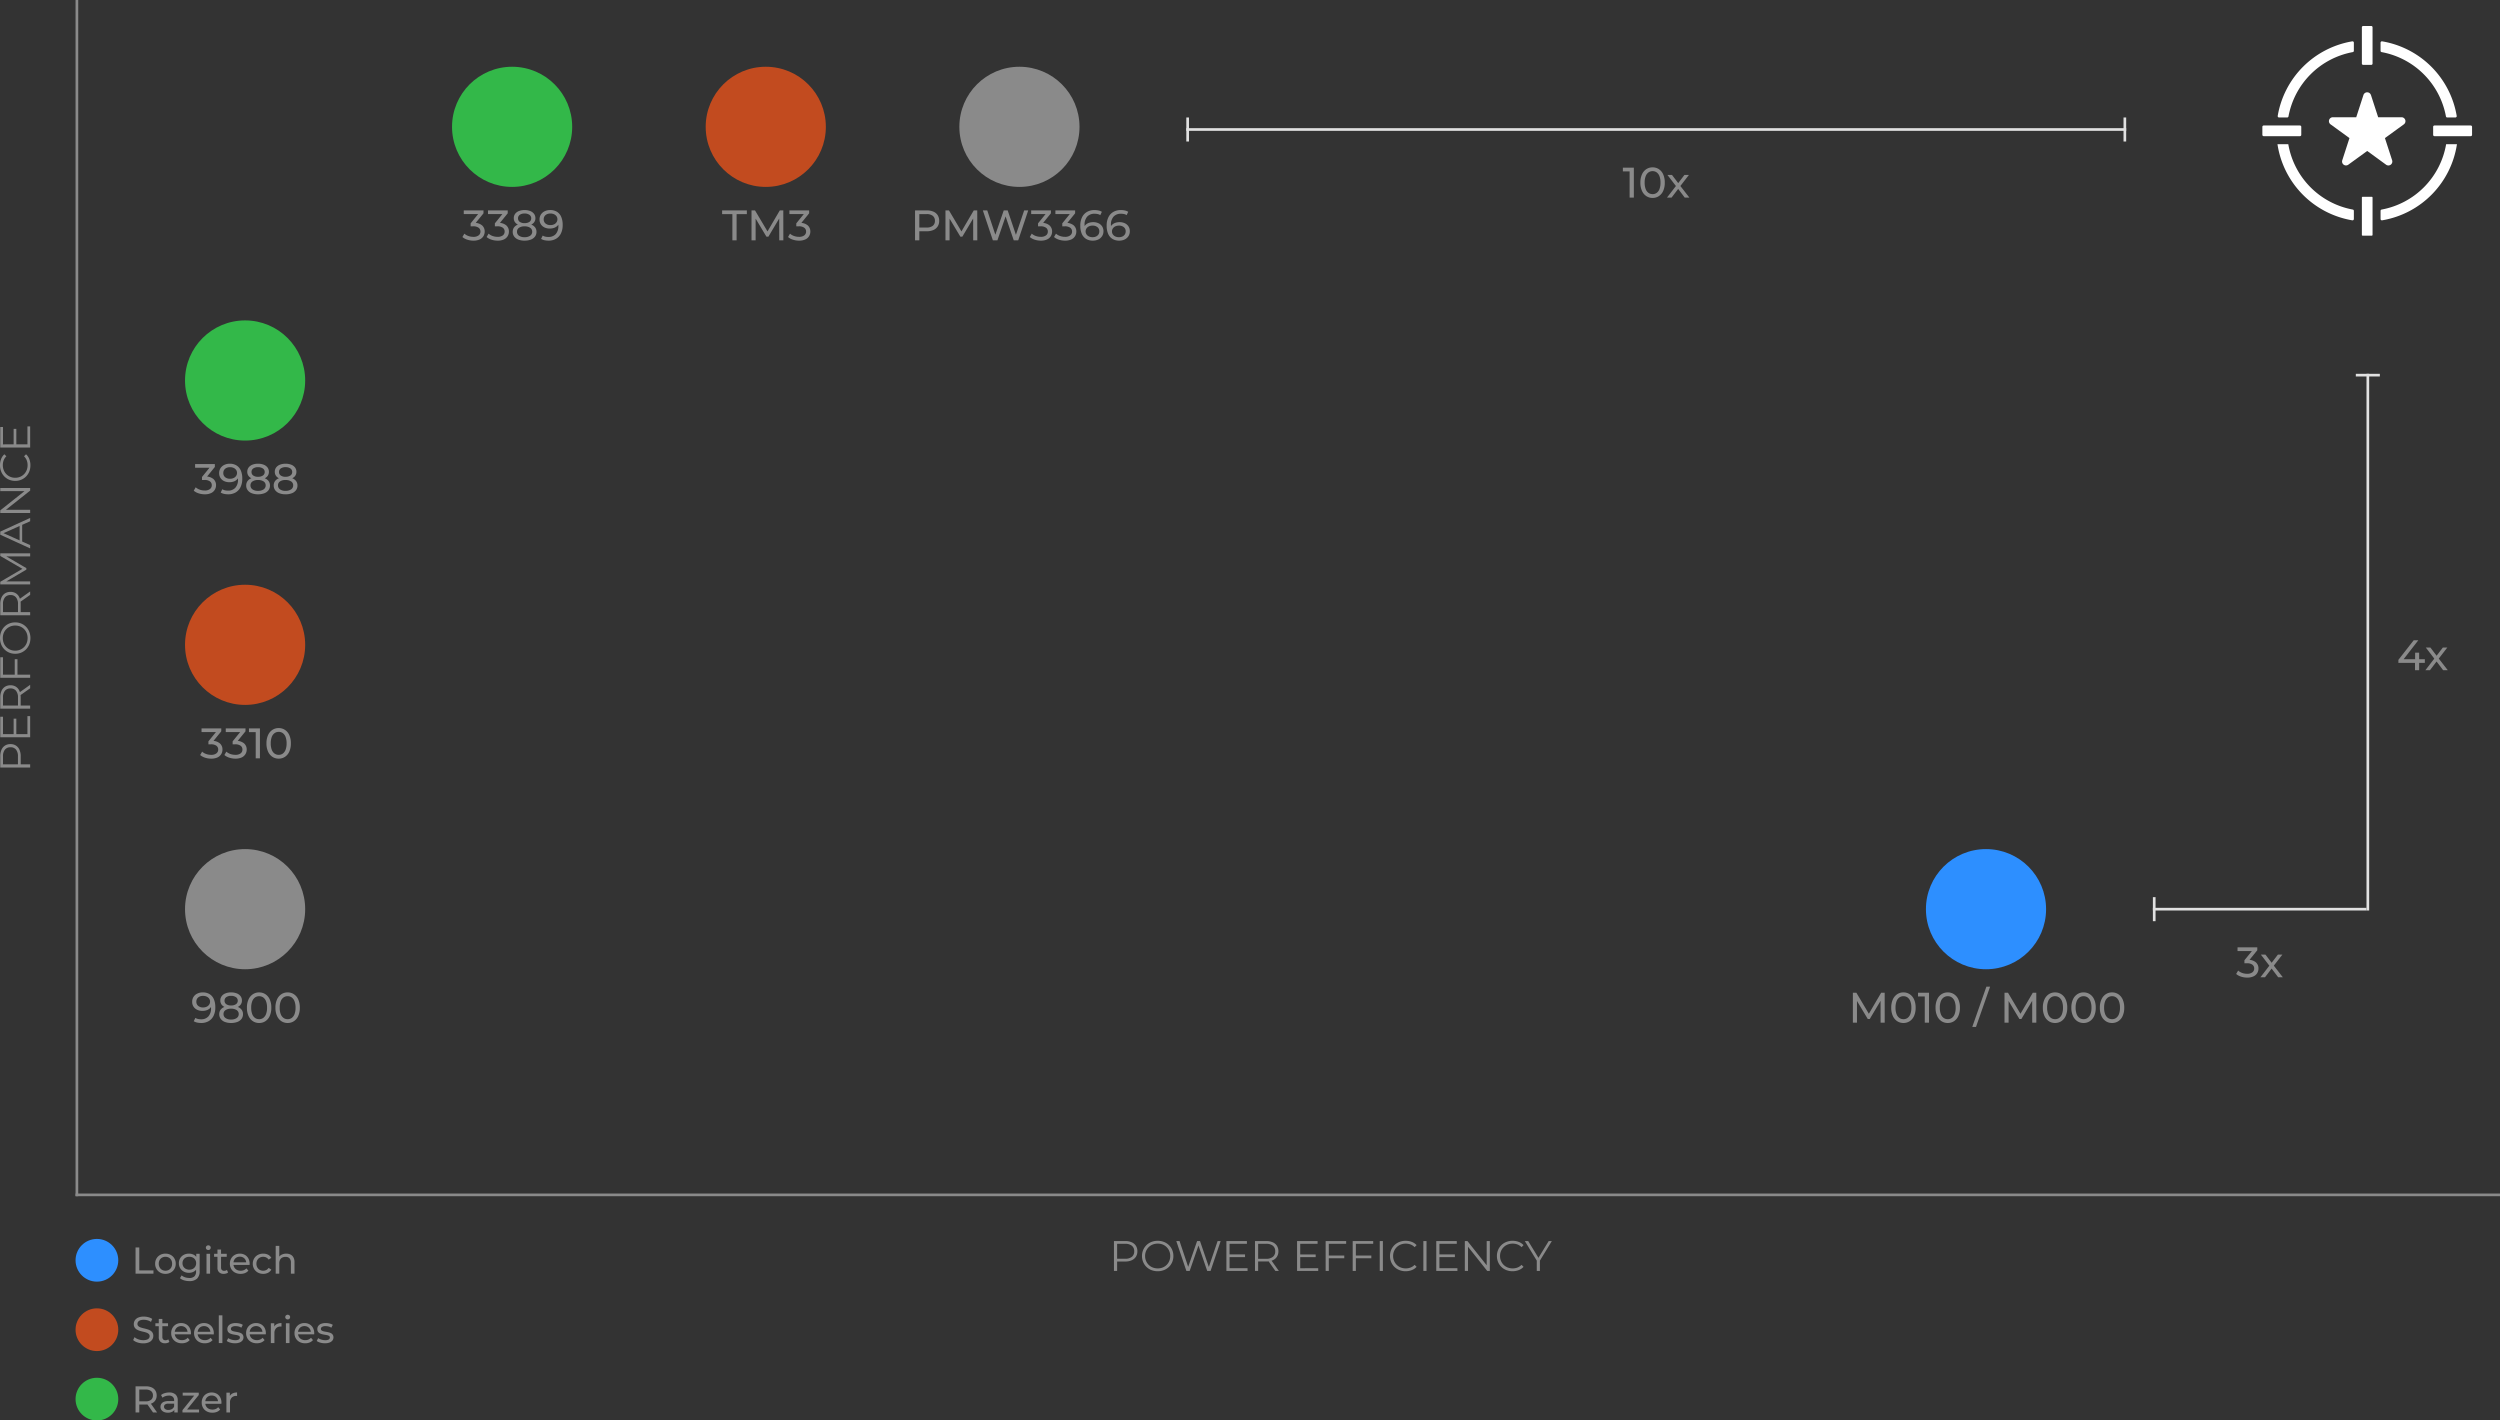 <svg xmlns="http://www.w3.org/2000/svg" xmlns:xlink="http://www.w3.org/1999/xlink" width="936.296" height="532" viewBox="0 0 936.296 532">
  <rect x="0" y="0" width="936.296" height="532" fill="#333333" stroke="none"/>
  <defs>
    <clipPath id="clip-path">
      <rect id="사각형_1045" data-name="사각형 1045" width="78.535" height="78.535" transform="translate(0 0)" fill="#fff"/>
    </clipPath>
  </defs>
  <g id="그룹_265" data-name="그룹 265" transform="translate(-10719.704 -7047)">
    <path id="패스_77" data-name="패스 77" d="M0,0H1V448H0Z" transform="translate(10748 7047)" fill="#8a8a8a"/>
    <path id="패스_85" data-name="패스 85" d="M0,0H908V1H0Z" transform="translate(10748 7494)" fill="#8a8a8a"/>
    <path id="패스_79" data-name="패스 79" d="M0,0H352V1H0Z" transform="translate(11164 7095)" fill="#e1e1e1"/>
    <path id="패스_82" data-name="패스 82" d="M0,0H201V1H0Z" transform="translate(11607 7187) rotate(90)" fill="#e1e1e1"/>
    <path id="패스_84" data-name="패스 84" d="M0,0H80V1H0Z" transform="translate(11526 7387)" fill="#e1e1e1"/>
    <path id="패스_78" data-name="패스 78" d="M0,0H1V9H0Z" transform="translate(11164 7091)" fill="#e1e1e1"/>
    <path id="패스_81" data-name="패스 81" d="M0,0H1V9H0Z" transform="translate(11611 7187) rotate(90)" fill="#e1e1e1"/>
    <path id="패스_83" data-name="패스 83" d="M0,0H1V9H0Z" transform="translate(11526 7383)" fill="#e1e1e1"/>
    <path id="패스_80" data-name="패스 80" d="M0,0H1V9H0Z" transform="translate(11515 7091)" fill="#e1e1e1"/>
    <path id="패스_72" data-name="패스 72" d="M-81.1,0V-11.2H-76.9a5.987,5.987,0,0,1,2.448.456A3.524,3.524,0,0,1-72.88-9.432a3.742,3.742,0,0,1,.552,2.072,3.682,3.682,0,0,1-.552,2.04A3.574,3.574,0,0,1-74.456-4a5.9,5.9,0,0,1-2.448.464H-80.44l.528-.56V0Zm1.184-4-.528-.576h3.5A3.893,3.893,0,0,0-74.384-5.3a2.529,2.529,0,0,0,.872-2.056,2.572,2.572,0,0,0-.872-2.08,3.863,3.863,0,0,0-2.552-.736h-3.5l.528-.56Zm15.2,4.1a6.358,6.358,0,0,1-2.344-.424,5.528,5.528,0,0,1-1.872-1.2A5.556,5.556,0,0,1-70.16-3.336,5.713,5.713,0,0,1-70.6-5.6a5.713,5.713,0,0,1,.44-2.264,5.556,5.556,0,0,1,1.232-1.808,5.546,5.546,0,0,1,1.864-1.2,6.34,6.34,0,0,1,2.352-.424,6.3,6.3,0,0,1,2.336.424A5.609,5.609,0,0,1-60.512-9.68,5.445,5.445,0,0,1-59.28-7.872,5.772,5.772,0,0,1-58.84-5.6a5.772,5.772,0,0,1-.44,2.272A5.445,5.445,0,0,1-60.512-1.52,5.609,5.609,0,0,1-62.376-.328,6.3,6.3,0,0,1-64.712.1Zm0-1.056A4.953,4.953,0,0,0-62.848-1.3,4.4,4.4,0,0,0-61.36-2.28a4.543,4.543,0,0,0,.984-1.472A4.735,4.735,0,0,0-60.024-5.6a4.735,4.735,0,0,0-.352-1.848A4.543,4.543,0,0,0-61.36-8.92,4.4,4.4,0,0,0-62.848-9.9a4.953,4.953,0,0,0-1.864-.344,5.015,5.015,0,0,0-1.872.344,4.381,4.381,0,0,0-1.5.976,4.652,4.652,0,0,0-.992,1.472,4.643,4.643,0,0,0-.36,1.848,4.66,4.66,0,0,0,.36,1.84,4.628,4.628,0,0,0,.992,1.48,4.381,4.381,0,0,0,1.5.976A5.015,5.015,0,0,0-64.712-.96ZM-53.976,0l-3.776-11.2h1.216L-53-.656h-.608L-49.96-11.2h1.088l3.6,10.544h-.576L-42.28-11.2h1.136L-44.92,0h-1.248l-3.44-10h.32L-52.744,0Zm16.048-6.192h5.92v1.008h-5.92Zm.128,5.168h6.736V0h-7.92V-11.2h7.68v1.024h-6.5ZM-28.28,0V-11.2h4.192a5.987,5.987,0,0,1,2.448.456,3.524,3.524,0,0,1,1.576,1.312,3.742,3.742,0,0,1,.552,2.072,3.682,3.682,0,0,1-.552,2.04A3.524,3.524,0,0,1-21.64-4.008a5.987,5.987,0,0,1-2.448.456h-3.536L-27.1-4.1V0Zm7.648,0-2.88-4.064h1.28L-19.336,0ZM-27.1-4l-.528-.56h3.5A3.863,3.863,0,0,0-21.568-5.3,2.553,2.553,0,0,0-20.7-7.36a2.572,2.572,0,0,0-.872-2.08,3.863,3.863,0,0,0-2.552-.736h-3.5l.528-.56Zm15.632-2.192h5.92v1.008h-5.92Zm.128,5.168H-4.6V0h-7.92V-11.2h7.68v1.024h-6.5ZM-.76-5.776H5.16v1.024H-.76ZM-.632,0H-1.816V-11.2h7.68v1.024h-6.5Zm10-5.776h5.92v1.024H9.368ZM9.5,0H8.312V-11.2h7.68v1.024H9.5ZM18.44,0V-11.2h1.184V0Zm9.7.1A6.3,6.3,0,0,1,25.8-.328,5.521,5.521,0,0,1,23.944-1.52,5.5,5.5,0,0,1,22.72-3.328,5.772,5.772,0,0,1,22.28-5.6a5.772,5.772,0,0,1,.44-2.272A5.445,5.445,0,0,1,23.952-9.68a5.609,5.609,0,0,1,1.864-1.192,6.3,6.3,0,0,1,2.336-.424,6.378,6.378,0,0,1,2.288.408,4.6,4.6,0,0,1,1.808,1.224l-.752.752a4.165,4.165,0,0,0-1.52-1.016,5.062,5.062,0,0,0-1.792-.312,5.015,5.015,0,0,0-1.872.344,4.467,4.467,0,0,0-1.5.976,4.587,4.587,0,0,0-1,1.472,4.643,4.643,0,0,0-.36,1.848,4.643,4.643,0,0,0,.36,1.848,4.587,4.587,0,0,0,1,1.472,4.467,4.467,0,0,0,1.5.976,5.015,5.015,0,0,0,1.872.344,4.949,4.949,0,0,0,1.792-.32A4.257,4.257,0,0,0,31.5-2.3l.752.752A4.669,4.669,0,0,1,30.44-.32,6.313,6.313,0,0,1,28.136.1Zm6.64-.1V-11.2H35.96V0Zm5.888-6.192h5.92v1.008h-5.92Zm.128,5.168h6.736V0h-7.92V-11.2h7.68v1.024h-6.5ZM50.312,0V-11.2h.976l7.728,9.728H58.5V-11.2h1.168V0H58.7L50.984-9.728H51.5V0ZM68.184.1a6.3,6.3,0,0,1-2.336-.424A5.521,5.521,0,0,1,63.992-1.52a5.5,5.5,0,0,1-1.224-1.808,5.772,5.772,0,0,1-.44-2.272,5.772,5.772,0,0,1,.44-2.272A5.445,5.445,0,0,1,64-9.68a5.609,5.609,0,0,1,1.864-1.192A6.3,6.3,0,0,1,68.2-11.3a6.378,6.378,0,0,1,2.288.408A4.6,4.6,0,0,1,72.3-9.664l-.752.752a4.165,4.165,0,0,0-1.52-1.016,5.062,5.062,0,0,0-1.792-.312A5.015,5.015,0,0,0,66.36-9.9a4.467,4.467,0,0,0-1.5.976,4.587,4.587,0,0,0-1,1.472A4.643,4.643,0,0,0,63.5-5.6a4.643,4.643,0,0,0,.36,1.848,4.587,4.587,0,0,0,1,1.472,4.467,4.467,0,0,0,1.5.976,5.015,5.015,0,0,0,1.872.344,4.949,4.949,0,0,0,1.792-.32A4.257,4.257,0,0,0,71.544-2.3l.752.752A4.669,4.669,0,0,1,70.488-.32,6.313,6.313,0,0,1,68.184.1ZM77.256,0V-4.16l.272.736L72.776-11.2H74.04l4.176,6.832h-.672L81.72-11.2H82.9L78.152-3.424l.272-.736V0Z" transform="translate(11218 7523)" fill="#8a8a8a"/>
    <path id="패스_68" data-name="패스 68" d="M-16.36-11.328a4.748,4.748,0,0,1,2.568.656,4.117,4.117,0,0,1,1.592,1.9,7.536,7.536,0,0,1,.544,3.032,7,7,0,0,1-.672,3.216A4.649,4.649,0,0,1-14.184-.544a5.513,5.513,0,0,1-2.768.672,7.025,7.025,0,0,1-1.512-.16,4.06,4.06,0,0,1-1.272-.5l.608-1.248a3.017,3.017,0,0,0,1,.408,5.448,5.448,0,0,0,1.16.12,3.549,3.549,0,0,0,2.7-1.064,4.435,4.435,0,0,0,1.008-3.16q0-.336-.032-.8a5.239,5.239,0,0,0-.144-.912l.528.544a2.848,2.848,0,0,1-.744,1.24,3.29,3.29,0,0,1-1.248.752,4.909,4.909,0,0,1-1.592.248,4.481,4.481,0,0,1-1.968-.416,3.289,3.289,0,0,1-1.36-1.176,3.219,3.219,0,0,1-.5-1.8,3.348,3.348,0,0,1,.52-1.88A3.434,3.434,0,0,1-18.368-10.9,4.6,4.6,0,0,1-16.36-11.328Zm.064,1.3a2.894,2.894,0,0,0-1.28.272,2.114,2.114,0,0,0-.872.752,2.067,2.067,0,0,0-.312,1.152,1.961,1.961,0,0,0,.688,1.576,2.774,2.774,0,0,0,1.856.584,3.02,3.02,0,0,0,1.352-.288,2.267,2.267,0,0,0,.912-.784,1.958,1.958,0,0,0,.328-1.1,1.962,1.962,0,0,0-.3-1.072,2.237,2.237,0,0,0-.9-.784A3.2,3.2,0,0,0-16.3-10.032ZM-5.752.128A6.274,6.274,0,0,1-8.1-.272,3.437,3.437,0,0,1-9.64-1.416a2.888,2.888,0,0,1-.544-1.752,2.74,2.74,0,0,1,.52-1.688A3.176,3.176,0,0,1-8.152-5.912a7.064,7.064,0,0,1,2.4-.36,7.135,7.135,0,0,1,2.408.36A3.2,3.2,0,0,1-1.816-4.848a2.72,2.72,0,0,1,.528,1.68,2.888,2.888,0,0,1-.544,1.752A3.429,3.429,0,0,1-3.384-.272,6.4,6.4,0,0,1-5.752.128Zm0-1.3a3.522,3.522,0,0,0,2.1-.552,1.753,1.753,0,0,0,.76-1.5,1.7,1.7,0,0,0-.76-1.464,3.6,3.6,0,0,0-2.1-.536,3.531,3.531,0,0,0-2.08.536,1.7,1.7,0,0,0-.752,1.464,1.759,1.759,0,0,0,.752,1.5A3.454,3.454,0,0,0-5.752-1.168Zm0-4.24a6.088,6.088,0,0,1-2.176-.344A2.992,2.992,0,0,1-9.3-6.744a2.522,2.522,0,0,1-.48-1.544,2.651,2.651,0,0,1,.5-1.624A3.2,3.2,0,0,1-7.864-10.96a5.615,5.615,0,0,1,2.112-.368,5.662,5.662,0,0,1,2.128.368A3.257,3.257,0,0,1-2.2-9.912a2.623,2.623,0,0,1,.512,1.624,2.522,2.522,0,0,1-.48,1.544,2.987,2.987,0,0,1-1.392.992A6.222,6.222,0,0,1-5.752-5.408Zm0-1.024a3.076,3.076,0,0,0,1.832-.48,1.533,1.533,0,0,0,.664-1.312,1.531,1.531,0,0,0-.688-1.328,3.1,3.1,0,0,0-1.808-.48,2.985,2.985,0,0,0-1.784.48A1.548,1.548,0,0,0-8.2-8.224a1.545,1.545,0,0,0,.648,1.312A2.971,2.971,0,0,0-5.752-6.432ZM4.76.128A4.2,4.2,0,0,1,2.416-.544,4.571,4.571,0,0,1,.784-2.5a7.274,7.274,0,0,1-.6-3.1,7.274,7.274,0,0,1,.6-3.1,4.571,4.571,0,0,1,1.632-1.952,4.2,4.2,0,0,1,2.344-.672,4.212,4.212,0,0,1,2.336.672A4.5,4.5,0,0,1,8.728-8.7,7.359,7.359,0,0,1,9.32-5.6a7.359,7.359,0,0,1-.592,3.1A4.5,4.5,0,0,1,7.1-.544,4.212,4.212,0,0,1,4.76.128Zm0-1.424A2.566,2.566,0,0,0,6.3-1.776a3.119,3.119,0,0,0,1.04-1.44A6.575,6.575,0,0,0,7.72-5.6a6.575,6.575,0,0,0-.376-2.384A3.119,3.119,0,0,0,6.3-9.424,2.566,2.566,0,0,0,4.76-9.9a2.6,2.6,0,0,0-1.552.48A3.094,3.094,0,0,0,2.16-7.984,6.575,6.575,0,0,0,1.784-5.6,6.575,6.575,0,0,0,2.16-3.216a3.094,3.094,0,0,0,1.048,1.44A2.6,2.6,0,0,0,4.76-1.3ZM15.432.128a4.2,4.2,0,0,1-2.344-.672A4.571,4.571,0,0,1,11.456-2.5a7.274,7.274,0,0,1-.6-3.1,7.274,7.274,0,0,1,.6-3.1,4.571,4.571,0,0,1,1.632-1.952,4.2,4.2,0,0,1,2.344-.672,4.212,4.212,0,0,1,2.336.672A4.5,4.5,0,0,1,19.4-8.7a7.359,7.359,0,0,1,.592,3.1A7.359,7.359,0,0,1,19.4-2.5,4.5,4.5,0,0,1,17.768-.544,4.212,4.212,0,0,1,15.432.128Zm0-1.424a2.566,2.566,0,0,0,1.544-.48,3.119,3.119,0,0,0,1.04-1.44A6.575,6.575,0,0,0,18.392-5.6a6.575,6.575,0,0,0-.376-2.384,3.119,3.119,0,0,0-1.04-1.44,2.566,2.566,0,0,0-1.544-.48,2.6,2.6,0,0,0-1.552.48,3.094,3.094,0,0,0-1.048,1.44A6.575,6.575,0,0,0,12.456-5.6a6.575,6.575,0,0,0,.376,2.384,3.094,3.094,0,0,0,1.048,1.44A2.6,2.6,0,0,0,15.432-1.3Z" transform="translate(10812 7430)" fill="#8a8a8a"/>
    <path id="패스_67" data-name="패스 67" d="M-13.216.128a7.261,7.261,0,0,1-2.3-.368,5.131,5.131,0,0,1-1.816-.992l.736-1.264a4.287,4.287,0,0,0,1.456.864,5.423,5.423,0,0,0,1.92.336,3.12,3.12,0,0,0,1.944-.536,1.732,1.732,0,0,0,.7-1.448A1.73,1.73,0,0,0-11.24-4.7a3.34,3.34,0,0,0-2.1-.536h-.9v-1.12l3.328-4.1.224.64h-6.128V-11.2h7.392v1.088l-3.312,4.08-.832-.5h.528a4.439,4.439,0,0,1,3.048.912A2.98,2.98,0,0,1-8.976-3.3,3.33,3.33,0,0,1-9.44-1.568a3.2,3.2,0,0,1-1.4,1.24A5.422,5.422,0,0,1-13.216.128Zm9.072,0A7.261,7.261,0,0,1-6.44-.24a5.131,5.131,0,0,1-1.816-.992L-7.52-2.5a4.287,4.287,0,0,0,1.456.864,5.423,5.423,0,0,0,1.92.336A3.12,3.12,0,0,0-2.2-1.832,1.732,1.732,0,0,0-1.5-3.28,1.73,1.73,0,0,0-2.168-4.7a3.34,3.34,0,0,0-2.1-.536h-.9v-1.12l3.328-4.1.224.64H-7.744V-11.2H-.352v1.088l-3.312,4.08-.832-.5h.528A4.439,4.439,0,0,1-.92-5.616,2.98,2.98,0,0,1,.1-3.3,3.33,3.33,0,0,1-.368-1.568a3.2,3.2,0,0,1-1.4,1.24A5.422,5.422,0,0,1-4.144.128ZM3.472,0V-10.56l.688.752H.944V-11.2H5.056V0ZM12.08.128A4.2,4.2,0,0,1,9.736-.544,4.571,4.571,0,0,1,8.1-2.5a7.274,7.274,0,0,1-.6-3.1,7.274,7.274,0,0,1,.6-3.1,4.571,4.571,0,0,1,1.632-1.952,4.2,4.2,0,0,1,2.344-.672,4.212,4.212,0,0,1,2.336.672A4.5,4.5,0,0,1,16.048-8.7a7.359,7.359,0,0,1,.592,3.1,7.359,7.359,0,0,1-.592,3.1A4.5,4.5,0,0,1,14.416-.544,4.212,4.212,0,0,1,12.08.128Zm0-1.424a2.566,2.566,0,0,0,1.544-.48,3.119,3.119,0,0,0,1.04-1.44A6.575,6.575,0,0,0,15.04-5.6a6.575,6.575,0,0,0-.376-2.384,3.119,3.119,0,0,0-1.04-1.44A2.566,2.566,0,0,0,12.08-9.9a2.6,2.6,0,0,0-1.552.48A3.094,3.094,0,0,0,9.48-7.984,6.575,6.575,0,0,0,9.1-5.6,6.575,6.575,0,0,0,9.48-3.216a3.094,3.094,0,0,0,1.048,1.44A2.6,2.6,0,0,0,12.08-1.3Z" transform="translate(10812 7331)" fill="#8a8a8a"/>
    <path id="패스_66" data-name="패스 66" d="M-15.624.128a7.261,7.261,0,0,1-2.3-.368,5.131,5.131,0,0,1-1.816-.992L-19-2.5a4.287,4.287,0,0,0,1.456.864,5.423,5.423,0,0,0,1.92.336,3.12,3.12,0,0,0,1.944-.536,1.732,1.732,0,0,0,.7-1.448A1.73,1.73,0,0,0-13.648-4.7a3.34,3.34,0,0,0-2.1-.536h-.9v-1.12l3.328-4.1.224.64h-6.128V-11.2h7.392v1.088l-3.312,4.08-.832-.5h.528a4.439,4.439,0,0,1,3.048.912A2.98,2.98,0,0,1-11.384-3.3a3.33,3.33,0,0,1-.464,1.728,3.2,3.2,0,0,1-1.4,1.24A5.422,5.422,0,0,1-15.624.128Zm9.36-11.456a4.748,4.748,0,0,1,2.568.656A4.117,4.117,0,0,1-2.1-8.776,7.536,7.536,0,0,1-1.56-5.744a7,7,0,0,1-.672,3.216A4.649,4.649,0,0,1-4.088-.544,5.513,5.513,0,0,1-6.856.128a7.025,7.025,0,0,1-1.512-.16,4.06,4.06,0,0,1-1.272-.5l.608-1.248a3.017,3.017,0,0,0,1,.408,5.448,5.448,0,0,0,1.16.12,3.549,3.549,0,0,0,2.7-1.064A4.435,4.435,0,0,0-3.16-5.472q0-.336-.032-.8a5.239,5.239,0,0,0-.144-.912l.528.544A2.848,2.848,0,0,1-3.552-5.4,3.29,3.29,0,0,1-4.8-4.648,4.909,4.909,0,0,1-6.392-4.4,4.481,4.481,0,0,1-8.36-4.816,3.289,3.289,0,0,1-9.72-5.992a3.219,3.219,0,0,1-.5-1.8,3.348,3.348,0,0,1,.52-1.88A3.434,3.434,0,0,1-8.272-10.9,4.6,4.6,0,0,1-6.264-11.328Zm.064,1.3a2.894,2.894,0,0,0-1.28.272,2.114,2.114,0,0,0-.872.752,2.067,2.067,0,0,0-.312,1.152A1.961,1.961,0,0,0-7.976-6.28,2.774,2.774,0,0,0-6.12-5.7a3.02,3.02,0,0,0,1.352-.288,2.267,2.267,0,0,0,.912-.784,1.958,1.958,0,0,0,.328-1.1,1.962,1.962,0,0,0-.3-1.072,2.237,2.237,0,0,0-.9-.784A3.2,3.2,0,0,0-6.2-10.032ZM4.344.128a6.274,6.274,0,0,1-2.352-.4A3.437,3.437,0,0,1,.456-1.416,2.888,2.888,0,0,1-.088-3.168a2.74,2.74,0,0,1,.52-1.688A3.176,3.176,0,0,1,1.944-5.912a7.064,7.064,0,0,1,2.4-.36,7.135,7.135,0,0,1,2.408.36A3.2,3.2,0,0,1,8.28-4.848a2.721,2.721,0,0,1,.528,1.68,2.888,2.888,0,0,1-.544,1.752A3.429,3.429,0,0,1,6.712-.272,6.4,6.4,0,0,1,4.344.128Zm0-1.3a3.522,3.522,0,0,0,2.1-.552,1.753,1.753,0,0,0,.76-1.5,1.7,1.7,0,0,0-.76-1.464,3.6,3.6,0,0,0-2.1-.536,3.531,3.531,0,0,0-2.08.536,1.7,1.7,0,0,0-.752,1.464,1.759,1.759,0,0,0,.752,1.5A3.454,3.454,0,0,0,4.344-1.168Zm0-4.24a6.088,6.088,0,0,1-2.176-.344A2.992,2.992,0,0,1,.792-6.744a2.522,2.522,0,0,1-.48-1.544,2.651,2.651,0,0,1,.5-1.624A3.2,3.2,0,0,1,2.232-10.96a5.615,5.615,0,0,1,2.112-.368,5.662,5.662,0,0,1,2.128.368A3.257,3.257,0,0,1,7.9-9.912a2.623,2.623,0,0,1,.512,1.624,2.522,2.522,0,0,1-.48,1.544,2.987,2.987,0,0,1-1.392.992A6.222,6.222,0,0,1,4.344-5.408Zm0-1.024a3.076,3.076,0,0,0,1.832-.48A1.533,1.533,0,0,0,6.84-8.224a1.531,1.531,0,0,0-.688-1.328,3.1,3.1,0,0,0-1.808-.48,2.985,2.985,0,0,0-1.784.48A1.548,1.548,0,0,0,1.9-8.224a1.545,1.545,0,0,0,.648,1.312A2.971,2.971,0,0,0,4.344-6.432Zm10.3,6.56a6.274,6.274,0,0,1-2.352-.4A3.437,3.437,0,0,1,10.76-1.416a2.888,2.888,0,0,1-.544-1.752,2.74,2.74,0,0,1,.52-1.688,3.176,3.176,0,0,1,1.512-1.056,7.064,7.064,0,0,1,2.4-.36,7.135,7.135,0,0,1,2.408.36,3.2,3.2,0,0,1,1.528,1.064,2.721,2.721,0,0,1,.528,1.68,2.888,2.888,0,0,1-.544,1.752A3.429,3.429,0,0,1,17.016-.272,6.4,6.4,0,0,1,14.648.128Zm0-1.3a3.522,3.522,0,0,0,2.1-.552,1.753,1.753,0,0,0,.76-1.5,1.7,1.7,0,0,0-.76-1.464,3.6,3.6,0,0,0-2.1-.536,3.531,3.531,0,0,0-2.08.536,1.7,1.7,0,0,0-.752,1.464,1.759,1.759,0,0,0,.752,1.5A3.454,3.454,0,0,0,14.648-1.168Zm0-4.24a6.088,6.088,0,0,1-2.176-.344A2.992,2.992,0,0,1,11.1-6.744a2.522,2.522,0,0,1-.48-1.544,2.651,2.651,0,0,1,.5-1.624,3.2,3.2,0,0,1,1.416-1.048,5.615,5.615,0,0,1,2.112-.368,5.662,5.662,0,0,1,2.128.368A3.257,3.257,0,0,1,18.2-9.912a2.623,2.623,0,0,1,.512,1.624,2.522,2.522,0,0,1-.48,1.544,2.987,2.987,0,0,1-1.392.992A6.222,6.222,0,0,1,14.648-5.408Zm0-1.024a3.076,3.076,0,0,0,1.832-.48,1.533,1.533,0,0,0,.664-1.312,1.531,1.531,0,0,0-.688-1.328,3.1,3.1,0,0,0-1.808-.48,2.985,2.985,0,0,0-1.784.48A1.548,1.548,0,0,0,12.2-8.224a1.545,1.545,0,0,0,.648,1.312A2.971,2.971,0,0,0,14.648-6.432Z" transform="translate(10812 7232)" fill="#8a8a8a"/>
    <path id="패스_65" data-name="패스 65" d="M-15.008.128A7.261,7.261,0,0,1-17.3-.24a5.131,5.131,0,0,1-1.816-.992l.736-1.264a4.287,4.287,0,0,0,1.456.864,5.423,5.423,0,0,0,1.92.336,3.12,3.12,0,0,0,1.944-.536,1.732,1.732,0,0,0,.7-1.448A1.73,1.73,0,0,0-13.032-4.7a3.34,3.34,0,0,0-2.1-.536h-.9v-1.12l3.328-4.1.224.64h-6.128V-11.2h7.392v1.088l-3.312,4.08-.832-.5h.528a4.439,4.439,0,0,1,3.048.912A2.98,2.98,0,0,1-10.768-3.3a3.33,3.33,0,0,1-.464,1.728,3.2,3.2,0,0,1-1.4,1.24A5.422,5.422,0,0,1-15.008.128Zm9.072,0a7.261,7.261,0,0,1-2.3-.368,5.131,5.131,0,0,1-1.816-.992L-9.312-2.5a4.287,4.287,0,0,0,1.456.864,5.423,5.423,0,0,0,1.92.336,3.12,3.12,0,0,0,1.944-.536A1.732,1.732,0,0,0-3.3-3.28,1.73,1.73,0,0,0-3.96-4.7a3.34,3.34,0,0,0-2.1-.536h-.9v-1.12l3.328-4.1.224.64H-9.536V-11.2h7.392v1.088l-3.312,4.08-.832-.5h.528a4.439,4.439,0,0,1,3.048.912A2.98,2.98,0,0,1-1.7-3.3,3.33,3.33,0,0,1-2.16-1.568a3.2,3.2,0,0,1-1.4,1.24A5.422,5.422,0,0,1-5.936.128Zm10.1,0a6.274,6.274,0,0,1-2.352-.4A3.437,3.437,0,0,1,.272-1.416,2.888,2.888,0,0,1-.272-3.168a2.74,2.74,0,0,1,.52-1.688A3.176,3.176,0,0,1,1.76-5.912a7.064,7.064,0,0,1,2.4-.36,7.135,7.135,0,0,1,2.408.36A3.2,3.2,0,0,1,8.1-4.848a2.721,2.721,0,0,1,.528,1.68A2.888,2.888,0,0,1,8.08-1.416,3.429,3.429,0,0,1,6.528-.272,6.4,6.4,0,0,1,4.16.128Zm0-1.3a3.522,3.522,0,0,0,2.1-.552,1.753,1.753,0,0,0,.76-1.5,1.7,1.7,0,0,0-.76-1.464,3.6,3.6,0,0,0-2.1-.536,3.531,3.531,0,0,0-2.08.536,1.7,1.7,0,0,0-.752,1.464,1.759,1.759,0,0,0,.752,1.5A3.454,3.454,0,0,0,4.16-1.168Zm0-4.24a6.088,6.088,0,0,1-2.176-.344A2.992,2.992,0,0,1,.608-6.744a2.522,2.522,0,0,1-.48-1.544,2.651,2.651,0,0,1,.5-1.624A3.2,3.2,0,0,1,2.048-10.96a5.615,5.615,0,0,1,2.112-.368,5.662,5.662,0,0,1,2.128.368A3.257,3.257,0,0,1,7.712-9.912a2.623,2.623,0,0,1,.512,1.624,2.522,2.522,0,0,1-.48,1.544,2.987,2.987,0,0,1-1.392.992A6.222,6.222,0,0,1,4.16-5.408Zm0-1.024a3.076,3.076,0,0,0,1.832-.48,1.533,1.533,0,0,0,.664-1.312,1.531,1.531,0,0,0-.688-1.328,3.1,3.1,0,0,0-1.808-.48,2.985,2.985,0,0,0-1.784.48,1.548,1.548,0,0,0-.664,1.328A1.545,1.545,0,0,0,2.36-6.912,2.971,2.971,0,0,0,4.16-6.432Zm9.568-4.9a4.748,4.748,0,0,1,2.568.656,4.117,4.117,0,0,1,1.592,1.9,7.536,7.536,0,0,1,.544,3.032,7,7,0,0,1-.672,3.216A4.649,4.649,0,0,1,15.9-.544a5.513,5.513,0,0,1-2.768.672,7.025,7.025,0,0,1-1.512-.16,4.06,4.06,0,0,1-1.272-.5l.608-1.248a3.017,3.017,0,0,0,1,.408,5.448,5.448,0,0,0,1.16.12,3.549,3.549,0,0,0,2.7-1.064,4.435,4.435,0,0,0,1.008-3.16q0-.336-.032-.8a5.239,5.239,0,0,0-.144-.912l.528.544A2.848,2.848,0,0,1,16.44-5.4a3.29,3.29,0,0,1-1.248.752A4.909,4.909,0,0,1,13.6-4.4a4.481,4.481,0,0,1-1.968-.416,3.289,3.289,0,0,1-1.36-1.176,3.219,3.219,0,0,1-.5-1.8,3.348,3.348,0,0,1,.52-1.88A3.434,3.434,0,0,1,11.72-10.9,4.6,4.6,0,0,1,13.728-11.328Zm.064,1.3a2.894,2.894,0,0,0-1.28.272,2.114,2.114,0,0,0-.872.752,2.067,2.067,0,0,0-.312,1.152,1.961,1.961,0,0,0,.688,1.576,2.774,2.774,0,0,0,1.856.584,3.02,3.02,0,0,0,1.352-.288,2.267,2.267,0,0,0,.912-.784,1.958,1.958,0,0,0,.328-1.1,1.962,1.962,0,0,0-.3-1.072,2.237,2.237,0,0,0-.9-.784A3.2,3.2,0,0,0,13.792-10.032Z" transform="translate(10912 7137)" fill="#8a8a8a"/>
    <path id="패스_63" data-name="패스 63" d="M-13.008,0V-9.808h-3.84V-11.2h9.264v1.392h-3.84V0ZM-5.84,0V-11.2h1.312L.5-2.736h-.7L4.752-11.2H6.064L6.08,0H4.544L4.528-8.784H4.9L.48-1.36H-.256L-4.7-8.784h.4V0ZM11.952.128a7.261,7.261,0,0,1-2.3-.368A5.131,5.131,0,0,1,7.84-1.232L8.576-2.5a4.287,4.287,0,0,0,1.456.864,5.423,5.423,0,0,0,1.92.336A3.12,3.12,0,0,0,13.9-1.832a1.732,1.732,0,0,0,.7-1.448A1.73,1.73,0,0,0,13.928-4.7a3.34,3.34,0,0,0-2.1-.536h-.9v-1.12l3.328-4.1.224.64H8.352V-11.2h7.392v1.088l-3.312,4.08-.832-.5h.528a4.439,4.439,0,0,1,3.048.912A2.98,2.98,0,0,1,16.192-3.3a3.33,3.33,0,0,1-.464,1.728,3.2,3.2,0,0,1-1.4,1.24A5.422,5.422,0,0,1,11.952.128Z" transform="translate(11007 7137)" fill="#8a8a8a"/>
    <path id="패스_64" data-name="패스 64" d="M-39.592,0V-11.2h4.368a6.142,6.142,0,0,1,2.512.464,3.557,3.557,0,0,1,1.6,1.344,3.821,3.821,0,0,1,.56,2.1,3.781,3.781,0,0,1-.56,2.088,3.624,3.624,0,0,1-1.6,1.344,6.051,6.051,0,0,1-2.512.472h-3.488l.72-.752V0Zm1.6-3.984-.72-.8h3.44a3.574,3.574,0,0,0,2.328-.656A2.275,2.275,0,0,0-32.152-7.3a2.275,2.275,0,0,0-.792-1.856,3.574,3.574,0,0,0-2.328-.656h-3.44l.72-.8ZM-28.2,0V-11.2h1.312l5.024,8.464h-.7l4.96-8.464H-16.3L-16.28,0h-1.536l-.016-8.784h.368L-21.88-1.36h-.736l-4.448-7.424h.4V0Zm17.744,0L-14.2-11.2h1.648L-9.112-.864h-.832L-6.376-11.2H-4.9L-1.416-.864h-.8L1.272-11.2h1.52L-.952,0h-1.68L-5.9-9.584h.432L-8.744,0ZM7.5.128A7.261,7.261,0,0,1,5.2-.24a5.131,5.131,0,0,1-1.816-.992L4.12-2.5a4.287,4.287,0,0,0,1.456.864A5.423,5.423,0,0,0,7.5-1.3,3.12,3.12,0,0,0,9.44-1.832a1.732,1.732,0,0,0,.7-1.448A1.73,1.73,0,0,0,9.472-4.7a3.34,3.34,0,0,0-2.1-.536h-.9v-1.12l3.328-4.1.224.64H3.9V-11.2h7.392v1.088L7.976-6.032l-.832-.5h.528a4.439,4.439,0,0,1,3.048.912A2.98,2.98,0,0,1,11.736-3.3a3.33,3.33,0,0,1-.464,1.728,3.2,3.2,0,0,1-1.4,1.24A5.422,5.422,0,0,1,7.5.128Zm9.072,0a7.261,7.261,0,0,1-2.3-.368,5.131,5.131,0,0,1-1.816-.992L13.192-2.5a4.287,4.287,0,0,0,1.456.864,5.423,5.423,0,0,0,1.92.336,3.12,3.12,0,0,0,1.944-.536,1.732,1.732,0,0,0,.7-1.448A1.73,1.73,0,0,0,18.544-4.7a3.34,3.34,0,0,0-2.1-.536h-.9v-1.12l3.328-4.1.224.64H12.968V-11.2H20.36v1.088l-3.312,4.08-.832-.5h.528a4.439,4.439,0,0,1,3.048.912A2.98,2.98,0,0,1,20.808-3.3a3.33,3.33,0,0,1-.464,1.728,3.2,3.2,0,0,1-1.4,1.24A5.422,5.422,0,0,1,16.568.128ZM27,.128a4.727,4.727,0,0,1-2.544-.656,4.148,4.148,0,0,1-1.608-1.9A7.44,7.44,0,0,1,22.3-5.456a7,7,0,0,1,.672-3.216,4.62,4.62,0,0,1,1.872-1.984,5.536,5.536,0,0,1,2.752-.672,7.1,7.1,0,0,1,1.528.16,3.867,3.867,0,0,1,1.256.5l-.608,1.248a2.58,2.58,0,0,0-.984-.416,5.823,5.823,0,0,0-1.16-.112A3.569,3.569,0,0,0,24.9-8.888,4.435,4.435,0,0,0,23.9-5.728q0,.336.032.8a4.417,4.417,0,0,0,.16.912l-.544-.544A2.982,2.982,0,0,1,24.3-5.8a3.29,3.29,0,0,1,1.248-.752A4.857,4.857,0,0,1,27.128-6.8a4.52,4.52,0,0,1,1.984.416,3.289,3.289,0,0,1,1.36,1.176,3.219,3.219,0,0,1,.5,1.8,3.32,3.32,0,0,1-.528,1.872A3.48,3.48,0,0,1,29.016-.3,4.583,4.583,0,0,1,27,.128Zm-.064-1.3a2.881,2.881,0,0,0,1.288-.272A2.161,2.161,0,0,0,29.1-2.2a2.039,2.039,0,0,0,.32-1.144,1.961,1.961,0,0,0-.688-1.576A2.8,2.8,0,0,0,26.856-5.5a2.969,2.969,0,0,0-1.344.288,2.3,2.3,0,0,0-.9.776,1.947,1.947,0,0,0-.328,1.112,1.974,1.974,0,0,0,.3,1.064,2.214,2.214,0,0,0,.9.792A3.162,3.162,0,0,0,26.936-1.168Zm9.936,1.3a4.727,4.727,0,0,1-2.544-.656,4.148,4.148,0,0,1-1.608-1.9,7.44,7.44,0,0,1-.552-3.032,7,7,0,0,1,.672-3.216,4.62,4.62,0,0,1,1.872-1.984,5.536,5.536,0,0,1,2.752-.672,7.1,7.1,0,0,1,1.528.16,3.867,3.867,0,0,1,1.256.5L39.64-9.424a2.58,2.58,0,0,0-.984-.416,5.823,5.823,0,0,0-1.16-.112,3.569,3.569,0,0,0-2.72,1.064,4.435,4.435,0,0,0-1.008,3.16q0,.336.032.8a4.417,4.417,0,0,0,.16.912l-.544-.544a2.982,2.982,0,0,1,.76-1.24,3.29,3.29,0,0,1,1.248-.752A4.857,4.857,0,0,1,37-6.8a4.52,4.52,0,0,1,1.984.416,3.289,3.289,0,0,1,1.36,1.176,3.219,3.219,0,0,1,.5,1.8,3.32,3.32,0,0,1-.528,1.872A3.48,3.48,0,0,1,38.888-.3,4.583,4.583,0,0,1,36.872.128Zm-.064-1.3A2.881,2.881,0,0,0,38.1-1.44a2.161,2.161,0,0,0,.872-.76,2.039,2.039,0,0,0,.32-1.144A1.961,1.961,0,0,0,38.6-4.92,2.8,2.8,0,0,0,36.728-5.5a2.969,2.969,0,0,0-1.344.288,2.3,2.3,0,0,0-.9.776,1.947,1.947,0,0,0-.328,1.112,1.974,1.974,0,0,0,.3,1.064,2.214,2.214,0,0,0,.9.792A3.162,3.162,0,0,0,36.808-1.168Z" transform="translate(11102 7137)" fill="#8a8a8a"/>
    <path id="패스_62" data-name="패스 62" d="M-9.976,0V-10.56l.688.752H-12.5V-11.2h4.112V0Zm8.608.128A4.2,4.2,0,0,1-3.712-.544,4.571,4.571,0,0,1-5.344-2.5a7.274,7.274,0,0,1-.6-3.1,7.274,7.274,0,0,1,.6-3.1,4.571,4.571,0,0,1,1.632-1.952,4.2,4.2,0,0,1,2.344-.672,4.212,4.212,0,0,1,2.336.672A4.5,4.5,0,0,1,2.6-8.7a7.359,7.359,0,0,1,.592,3.1A7.359,7.359,0,0,1,2.6-2.5,4.5,4.5,0,0,1,.968-.544,4.212,4.212,0,0,1-1.368.128Zm0-1.424a2.566,2.566,0,0,0,1.544-.48,3.119,3.119,0,0,0,1.04-1.44A6.575,6.575,0,0,0,1.592-5.6a6.575,6.575,0,0,0-.376-2.384,3.119,3.119,0,0,0-1.04-1.44A2.566,2.566,0,0,0-1.368-9.9a2.6,2.6,0,0,0-1.552.48,3.094,3.094,0,0,0-1.048,1.44A6.575,6.575,0,0,0-4.344-5.6a6.575,6.575,0,0,0,.376,2.384A3.094,3.094,0,0,0-2.92-1.776,2.6,2.6,0,0,0-1.368-1.3ZM4.024,0,7.672-4.736l-.016.784L4.184-8.48H5.9L8.552-4.992H7.9L10.552-8.48h1.68L8.712-3.92l.016-.816L12.408,0H10.664l-2.8-3.712.624.1L5.736,0Z" transform="translate(11340 7121)" fill="#8a8a8a"/>
    <path id="패스_70" data-name="패스 70" d="M-9.056-2.752v-1.12L-3.328-11.2H-1.6L-7.28-3.872-8.1-4.128H.848v1.376ZM-2.832,0V-2.752l.048-1.376V-6.56h1.5V0ZM1.056,0,4.7-4.736l-.016.784L1.216-8.48H2.928L5.584-4.992H4.928L7.584-8.48h1.68L5.744-3.92l.016-.816L9.44,0H7.7L4.9-3.712l.624.1L2.768,0Z" transform="translate(11627 7298)" fill="#8a8a8a"/>
    <path id="패스_71" data-name="패스 71" d="M-4.7.128a7.261,7.261,0,0,1-2.3-.368,5.131,5.131,0,0,1-1.816-.992L-8.072-2.5a4.287,4.287,0,0,0,1.456.864A5.423,5.423,0,0,0-4.7-1.3a3.12,3.12,0,0,0,1.944-.536,1.732,1.732,0,0,0,.7-1.448A1.73,1.73,0,0,0-2.72-4.7a3.34,3.34,0,0,0-2.1-.536h-.9v-1.12l3.328-4.1.224.64H-8.3V-11.2H-.9v1.088l-3.312,4.08-.832-.5h.528a4.439,4.439,0,0,1,3.048.912A2.98,2.98,0,0,1-.456-3.3,3.33,3.33,0,0,1-.92-1.568a3.2,3.2,0,0,1-1.4,1.24A5.422,5.422,0,0,1-4.7.128ZM.28,0,3.928-4.736l-.016.784L.44-8.48H2.152L4.808-4.992H4.152L6.808-8.48h1.68L4.968-3.92l.016-.816L8.664,0H6.92L4.12-3.712l.624.1L1.992,0Z" transform="translate(11566 7413)" fill="#8a8a8a"/>
    <path id="패스_69" data-name="패스 69" d="M-50.36,0V-11.2h1.312l5.024,8.464h-.7l4.96-8.464h1.312L-38.44,0h-1.536l-.016-8.784h.368L-44.04-1.36h-.736l-4.448-7.424h.4V0Zm18.944.128A4.2,4.2,0,0,1-33.76-.544,4.571,4.571,0,0,1-35.392-2.5a7.274,7.274,0,0,1-.6-3.1,7.274,7.274,0,0,1,.6-3.1,4.571,4.571,0,0,1,1.632-1.952,4.2,4.2,0,0,1,2.344-.672,4.212,4.212,0,0,1,2.336.672A4.5,4.5,0,0,1-27.448-8.7a7.359,7.359,0,0,1,.592,3.1,7.359,7.359,0,0,1-.592,3.1A4.5,4.5,0,0,1-29.08-.544,4.212,4.212,0,0,1-31.416.128Zm0-1.424a2.566,2.566,0,0,0,1.544-.48,3.119,3.119,0,0,0,1.04-1.44A6.575,6.575,0,0,0-28.456-5.6a6.575,6.575,0,0,0-.376-2.384,3.119,3.119,0,0,0-1.04-1.44,2.566,2.566,0,0,0-1.544-.48,2.6,2.6,0,0,0-1.552.48,3.094,3.094,0,0,0-1.048,1.44A6.575,6.575,0,0,0-34.392-5.6a6.575,6.575,0,0,0,.376,2.384,3.094,3.094,0,0,0,1.048,1.44A2.6,2.6,0,0,0-31.416-1.3ZM-23.432,0V-10.56l.688.752H-25.96V-11.2h4.112V0Zm8.608.128a4.2,4.2,0,0,1-2.344-.672A4.571,4.571,0,0,1-18.8-2.5a7.274,7.274,0,0,1-.6-3.1,7.274,7.274,0,0,1,.6-3.1,4.571,4.571,0,0,1,1.632-1.952,4.2,4.2,0,0,1,2.344-.672,4.212,4.212,0,0,1,2.336.672A4.5,4.5,0,0,1-10.856-8.7a7.359,7.359,0,0,1,.592,3.1,7.359,7.359,0,0,1-.592,3.1A4.5,4.5,0,0,1-12.488-.544,4.212,4.212,0,0,1-14.824.128Zm0-1.424a2.566,2.566,0,0,0,1.544-.48,3.119,3.119,0,0,0,1.04-1.44A6.575,6.575,0,0,0-11.864-5.6a6.575,6.575,0,0,0-.376-2.384,3.119,3.119,0,0,0-1.04-1.44,2.566,2.566,0,0,0-1.544-.48,2.6,2.6,0,0,0-1.552.48,3.094,3.094,0,0,0-1.048,1.44A6.575,6.575,0,0,0-17.8-5.6a6.575,6.575,0,0,0,.376,2.384,3.094,3.094,0,0,0,1.048,1.44A2.6,2.6,0,0,0-14.824-1.3ZM-5.64,1.6-.36-13.472H1.032L-4.248,1.6ZM6.424,0V-11.2H7.736L12.76-2.736h-.7l4.96-8.464h1.312L18.344,0H16.808l-.016-8.784h.368L12.744-1.36h-.736L7.56-8.784h.4V0ZM25.368.128a4.2,4.2,0,0,1-2.344-.672A4.571,4.571,0,0,1,21.392-2.5a7.274,7.274,0,0,1-.6-3.1,7.274,7.274,0,0,1,.6-3.1,4.571,4.571,0,0,1,1.632-1.952,4.2,4.2,0,0,1,2.344-.672,4.212,4.212,0,0,1,2.336.672A4.5,4.5,0,0,1,29.336-8.7a7.359,7.359,0,0,1,.592,3.1,7.359,7.359,0,0,1-.592,3.1A4.5,4.5,0,0,1,27.7-.544,4.212,4.212,0,0,1,25.368.128Zm0-1.424a2.566,2.566,0,0,0,1.544-.48,3.119,3.119,0,0,0,1.04-1.44A6.575,6.575,0,0,0,28.328-5.6a6.575,6.575,0,0,0-.376-2.384,3.119,3.119,0,0,0-1.04-1.44,2.566,2.566,0,0,0-1.544-.48,2.6,2.6,0,0,0-1.552.48,3.094,3.094,0,0,0-1.048,1.44A6.575,6.575,0,0,0,22.392-5.6a6.575,6.575,0,0,0,.376,2.384,3.094,3.094,0,0,0,1.048,1.44A2.6,2.6,0,0,0,25.368-1.3ZM36.04.128A4.2,4.2,0,0,1,33.7-.544,4.571,4.571,0,0,1,32.064-2.5a7.274,7.274,0,0,1-.6-3.1,7.274,7.274,0,0,1,.6-3.1A4.571,4.571,0,0,1,33.7-10.656a4.2,4.2,0,0,1,2.344-.672,4.212,4.212,0,0,1,2.336.672A4.5,4.5,0,0,1,40.008-8.7,7.359,7.359,0,0,1,40.6-5.6a7.359,7.359,0,0,1-.592,3.1A4.5,4.5,0,0,1,38.376-.544,4.212,4.212,0,0,1,36.04.128Zm0-1.424a2.566,2.566,0,0,0,1.544-.48,3.119,3.119,0,0,0,1.04-1.44A6.575,6.575,0,0,0,39-5.6a6.575,6.575,0,0,0-.376-2.384,3.119,3.119,0,0,0-1.04-1.44A2.566,2.566,0,0,0,36.04-9.9a2.6,2.6,0,0,0-1.552.48,3.094,3.094,0,0,0-1.048,1.44A6.575,6.575,0,0,0,33.064-5.6a6.575,6.575,0,0,0,.376,2.384,3.094,3.094,0,0,0,1.048,1.44A2.6,2.6,0,0,0,36.04-1.3ZM46.712.128a4.2,4.2,0,0,1-2.344-.672A4.571,4.571,0,0,1,42.736-2.5a7.274,7.274,0,0,1-.6-3.1,7.274,7.274,0,0,1,.6-3.1,4.571,4.571,0,0,1,1.632-1.952,4.2,4.2,0,0,1,2.344-.672,4.212,4.212,0,0,1,2.336.672A4.5,4.5,0,0,1,50.68-8.7a7.359,7.359,0,0,1,.592,3.1,7.359,7.359,0,0,1-.592,3.1A4.5,4.5,0,0,1,49.048-.544,4.212,4.212,0,0,1,46.712.128Zm0-1.424a2.566,2.566,0,0,0,1.544-.48,3.119,3.119,0,0,0,1.04-1.44A6.575,6.575,0,0,0,49.672-5.6,6.575,6.575,0,0,0,49.3-7.984a3.119,3.119,0,0,0-1.04-1.44,2.566,2.566,0,0,0-1.544-.48,2.6,2.6,0,0,0-1.552.48,3.094,3.094,0,0,0-1.048,1.44A6.575,6.575,0,0,0,43.736-5.6a6.575,6.575,0,0,0,.376,2.384,3.094,3.094,0,0,0,1.048,1.44A2.6,2.6,0,0,0,46.712-1.3Z" transform="translate(11464 7430)" fill="#8a8a8a"/>
    <path id="패스_74" data-name="패스 74" d="M1.47,0V-9.8h1.4v8.582H8.176V0Zm11.2.084a3.974,3.974,0,0,1-1.988-.49A3.632,3.632,0,0,1,9.31-1.757a3.793,3.793,0,0,1-.5-1.953,3.783,3.783,0,0,1,.5-1.96,3.6,3.6,0,0,1,1.372-1.337A4.019,4.019,0,0,1,12.67-7.49a4.03,4.03,0,0,1,1.981.483,3.547,3.547,0,0,1,1.372,1.33,3.815,3.815,0,0,1,.5,1.967,3.825,3.825,0,0,1-.5,1.96A3.582,3.582,0,0,1,14.651-.406,3.984,3.984,0,0,1,12.67.084Zm0-1.176a2.548,2.548,0,0,0,1.281-.322,2.274,2.274,0,0,0,.889-.917,2.853,2.853,0,0,0,.322-1.379,2.8,2.8,0,0,0-.322-1.379,2.3,2.3,0,0,0-.889-.9,2.548,2.548,0,0,0-1.281-.322,2.509,2.509,0,0,0-1.274.322,2.412,2.412,0,0,0-.9.9,2.708,2.708,0,0,0-.336,1.379A2.756,2.756,0,0,0,10.5-2.331a2.385,2.385,0,0,0,.9.917A2.509,2.509,0,0,0,12.67-1.092ZM21.63,2.8a6.872,6.872,0,0,1-1.981-.287,4.094,4.094,0,0,1-1.561-.819L18.732.658a3.81,3.81,0,0,0,1.274.707,4.847,4.847,0,0,0,1.582.259,2.638,2.638,0,0,0,1.932-.616,2.552,2.552,0,0,0,.616-1.876V-2.436l.14-1.47-.07-1.484V-7.42H25.48v6.412a3.8,3.8,0,0,1-.98,2.884A4.034,4.034,0,0,1,21.63,2.8ZM21.462-.308a4,4,0,0,1-1.925-.455A3.475,3.475,0,0,1,18.193-2.03a3.521,3.521,0,0,1-.5-1.876,3.511,3.511,0,0,1,.5-1.883,3.44,3.44,0,0,1,1.344-1.253,4.054,4.054,0,0,1,1.925-.448,3.885,3.885,0,0,1,1.736.385,2.938,2.938,0,0,1,1.253,1.183,3.93,3.93,0,0,1,.469,2.016,3.9,3.9,0,0,1-.469,2A3.029,3.029,0,0,1,23.2-.707,3.771,3.771,0,0,1,21.462-.308Zm.154-1.176a2.74,2.74,0,0,0,1.316-.308,2.306,2.306,0,0,0,.9-.854,2.393,2.393,0,0,0,.329-1.26,2.393,2.393,0,0,0-.329-1.26,2.256,2.256,0,0,0-.9-.847,2.792,2.792,0,0,0-1.316-.3,2.834,2.834,0,0,0-1.323.3,2.245,2.245,0,0,0-.91.847,2.393,2.393,0,0,0-.329,1.26,2.393,2.393,0,0,0,.329,1.26,2.294,2.294,0,0,0,.91.854A2.781,2.781,0,0,0,21.616-1.484ZM28.042,0V-7.42h1.344V0Zm.672-8.848a.9.9,0,0,1-.651-.252.827.827,0,0,1-.259-.616.843.843,0,0,1,.259-.63.9.9,0,0,1,.651-.252.91.91,0,0,1,.651.245.8.8,0,0,1,.259.609.878.878,0,0,1-.252.637A.877.877,0,0,1,28.714-8.848ZM34.5.084a2.38,2.38,0,0,1-1.736-.6,2.3,2.3,0,0,1-.616-1.722v-6.8h1.344V-2.3a1.3,1.3,0,0,0,.3.924,1.121,1.121,0,0,0,.861.322A1.585,1.585,0,0,0,35.7-1.4l.42.966a1.954,1.954,0,0,1-.735.392A3.125,3.125,0,0,1,34.5.084Zm-3.612-6.4V-7.42h4.732v1.106ZM40.8.084A4.32,4.32,0,0,1,38.7-.406,3.531,3.531,0,0,1,37.3-1.75a3.825,3.825,0,0,1-.5-1.96,3.912,3.912,0,0,1,.483-1.96,3.487,3.487,0,0,1,1.33-1.337A3.789,3.789,0,0,1,40.53-7.49a3.745,3.745,0,0,1,1.9.476,3.369,3.369,0,0,1,1.3,1.337A4.135,4.135,0,0,1,44.2-3.668q0,.084-.007.2t-.021.21H37.856v-.966H43.47l-.546.336a2.5,2.5,0,0,0-.294-1.274,2.246,2.246,0,0,0-.847-.875,2.438,2.438,0,0,0-1.253-.315,2.448,2.448,0,0,0-1.246.315,2.22,2.22,0,0,0-.854.882,2.669,2.669,0,0,0-.308,1.3v.224a2.553,2.553,0,0,0,.343,1.323,2.356,2.356,0,0,0,.959.9,3.008,3.008,0,0,0,1.414.322,3.091,3.091,0,0,0,1.2-.224,2.622,2.622,0,0,0,.945-.672l.742.868a3.25,3.25,0,0,1-1.253.9A4.361,4.361,0,0,1,40.8.084Zm8.5,0a4.121,4.121,0,0,1-2.023-.49A3.606,3.606,0,0,1,45.878-1.75a3.783,3.783,0,0,1-.5-1.96,3.783,3.783,0,0,1,.5-1.96,3.556,3.556,0,0,1,1.393-1.337,4.169,4.169,0,0,1,2.023-.483,3.94,3.94,0,0,1,1.8.4,2.828,2.828,0,0,1,1.225,1.183L51.3-5.25a2.28,2.28,0,0,0-.889-.8,2.513,2.513,0,0,0-1.127-.259,2.615,2.615,0,0,0-1.3.322,2.382,2.382,0,0,0-.91.9,2.708,2.708,0,0,0-.336,1.379,2.746,2.746,0,0,0,.336,1.386,2.368,2.368,0,0,0,.91.91,2.615,2.615,0,0,0,1.3.322,2.513,2.513,0,0,0,1.127-.259,2.28,2.28,0,0,0,.889-.805l1.022.644A2.936,2.936,0,0,1,51.093-.329,3.829,3.829,0,0,1,49.294.084ZM57.918-7.49a3.51,3.51,0,0,1,1.6.35,2.512,2.512,0,0,1,1.085,1.064A3.723,3.723,0,0,1,61-4.27V0H59.654V-4.116a2.258,2.258,0,0,0-.525-1.624,1.953,1.953,0,0,0-1.477-.546,2.638,2.638,0,0,0-1.246.28,1.918,1.918,0,0,0-.819.826A2.9,2.9,0,0,0,55.3-3.822V0H53.956V-10.388H55.3v4.97l-.266-.532a2.577,2.577,0,0,1,1.12-1.134A3.673,3.673,0,0,1,57.918-7.49Z" transform="translate(10769 7524)" fill="#8a8a8a"/>
    <path id="패스_73" data-name="패스 73" d="M4.326.112A6.687,6.687,0,0,1,2.184-.231,4.388,4.388,0,0,1,.574-1.12l.518-1.092A4.547,4.547,0,0,0,2.52-1.4a5.151,5.151,0,0,0,1.806.322,4.083,4.083,0,0,0,1.386-.2A1.643,1.643,0,0,0,6.5-1.813a1.279,1.279,0,0,0,.252-.777A1.06,1.06,0,0,0,6.419-3.4a2.441,2.441,0,0,0-.854-.5A9.5,9.5,0,0,0,4.41-4.228q-.63-.14-1.267-.329A5.672,5.672,0,0,1,1.981-5.04a2.376,2.376,0,0,1-.847-.791A2.317,2.317,0,0,1,.812-7.112a2.574,2.574,0,0,1,.4-1.393A2.771,2.771,0,0,1,2.443-9.527a5.07,5.07,0,0,1,2.121-.385,6.548,6.548,0,0,1,1.694.224,4.723,4.723,0,0,1,1.456.644l-.462,1.12a4.5,4.5,0,0,0-1.33-.609,5.2,5.2,0,0,0-1.358-.189,3.739,3.739,0,0,0-1.358.21,1.656,1.656,0,0,0-.777.56,1.335,1.335,0,0,0-.245.784,1.077,1.077,0,0,0,.329.826,2.363,2.363,0,0,0,.854.49,11.543,11.543,0,0,0,1.155.329q.63.147,1.267.329a5.412,5.412,0,0,1,1.162.476,2.4,2.4,0,0,1,.847.784,2.254,2.254,0,0,1,.322,1.26A2.518,2.518,0,0,1,7.714-1.3,2.809,2.809,0,0,1,6.461-.273,5.169,5.169,0,0,1,4.326.112Zm8.19-.028a2.38,2.38,0,0,1-1.736-.6,2.3,2.3,0,0,1-.616-1.722v-6.8h1.344V-2.3a1.3,1.3,0,0,0,.3.924,1.121,1.121,0,0,0,.861.322,1.585,1.585,0,0,0,1.05-.35l.42.966a1.954,1.954,0,0,1-.735.392A3.125,3.125,0,0,1,12.516.084ZM8.9-6.314V-7.42h4.732v1.106Zm9.912,6.4a4.32,4.32,0,0,1-2.093-.49,3.531,3.531,0,0,1-1.4-1.344,3.825,3.825,0,0,1-.5-1.96,3.912,3.912,0,0,1,.483-1.96,3.487,3.487,0,0,1,1.33-1.337A3.789,3.789,0,0,1,18.55-7.49a3.745,3.745,0,0,1,1.9.476,3.369,3.369,0,0,1,1.295,1.337,4.135,4.135,0,0,1,.469,2.009q0,.084-.007.2t-.021.21H15.876v-.966H21.49l-.546.336a2.5,2.5,0,0,0-.294-1.274,2.246,2.246,0,0,0-.847-.875,2.438,2.438,0,0,0-1.253-.315,2.448,2.448,0,0,0-1.246.315,2.22,2.22,0,0,0-.854.882,2.669,2.669,0,0,0-.308,1.3v.224a2.553,2.553,0,0,0,.343,1.323,2.356,2.356,0,0,0,.959.9,3.008,3.008,0,0,0,1.414.322,3.091,3.091,0,0,0,1.2-.224A2.622,2.622,0,0,0,21-1.988l.742.868a3.25,3.25,0,0,1-1.253.9A4.361,4.361,0,0,1,18.816.084Zm8.568,0a4.32,4.32,0,0,1-2.093-.49,3.531,3.531,0,0,1-1.4-1.344,3.825,3.825,0,0,1-.5-1.96,3.912,3.912,0,0,1,.483-1.96,3.487,3.487,0,0,1,1.33-1.337,3.789,3.789,0,0,1,1.911-.483,3.745,3.745,0,0,1,1.9.476,3.369,3.369,0,0,1,1.3,1.337,4.135,4.135,0,0,1,.469,2.009q0,.084-.007.2t-.021.21H24.444v-.966h5.614l-.546.336a2.5,2.5,0,0,0-.294-1.274,2.246,2.246,0,0,0-.847-.875,2.438,2.438,0,0,0-1.253-.315,2.448,2.448,0,0,0-1.246.315,2.22,2.22,0,0,0-.854.882,2.669,2.669,0,0,0-.308,1.3v.224a2.553,2.553,0,0,0,.343,1.323,2.356,2.356,0,0,0,.959.9,3.008,3.008,0,0,0,1.414.322,3.091,3.091,0,0,0,1.2-.224,2.622,2.622,0,0,0,.945-.672l.742.868a3.25,3.25,0,0,1-1.253.9A4.361,4.361,0,0,1,27.384.084ZM32.648,0V-10.388h1.344V0Zm6.034.084a6.035,6.035,0,0,1-1.757-.252,4.125,4.125,0,0,1-1.309-.616l.56-1.064a4.593,4.593,0,0,0,1.176.546,4.658,4.658,0,0,0,1.428.224,2.59,2.59,0,0,0,1.351-.266.837.837,0,0,0,.413-.742.653.653,0,0,0-.252-.546,1.719,1.719,0,0,0-.665-.294q-.413-.1-.917-.175T37.7-3.3a4.014,4.014,0,0,1-.924-.336,1.745,1.745,0,0,1-.672-.6,1.856,1.856,0,0,1-.252-1.029,1.906,1.906,0,0,1,.378-1.176A2.4,2.4,0,0,1,37.3-7.217a4.482,4.482,0,0,1,1.645-.273,6.477,6.477,0,0,1,1.477.175,3.668,3.668,0,0,1,1.225.5l-.574,1.064a3.171,3.171,0,0,0-1.05-.462,4.842,4.842,0,0,0-1.092-.126,2.415,2.415,0,0,0-1.316.287.855.855,0,0,0-.434.735.7.7,0,0,0,.259.581,1.874,1.874,0,0,0,.672.315,8.316,8.316,0,0,0,.917.189q.5.077,1.008.2a4.089,4.089,0,0,1,.917.329,1.778,1.778,0,0,1,.672.588,1.754,1.754,0,0,1,.259,1.008A1.8,1.8,0,0,1,41.5-.952a2.536,2.536,0,0,1-1.106.763A4.785,4.785,0,0,1,38.682.084Zm8.19,0a4.32,4.32,0,0,1-2.093-.49,3.531,3.531,0,0,1-1.4-1.344,3.825,3.825,0,0,1-.5-1.96,3.912,3.912,0,0,1,.483-1.96,3.487,3.487,0,0,1,1.33-1.337,3.789,3.789,0,0,1,1.911-.483,3.745,3.745,0,0,1,1.9.476,3.369,3.369,0,0,1,1.3,1.337,4.135,4.135,0,0,1,.469,2.009q0,.084-.007.2t-.021.21H43.932v-.966h5.614L49-3.892a2.5,2.5,0,0,0-.294-1.274,2.246,2.246,0,0,0-.847-.875,2.438,2.438,0,0,0-1.253-.315,2.448,2.448,0,0,0-1.246.315,2.22,2.22,0,0,0-.854.882,2.669,2.669,0,0,0-.308,1.3v.224a2.553,2.553,0,0,0,.343,1.323,2.356,2.356,0,0,0,.959.9,3.008,3.008,0,0,0,1.414.322,3.091,3.091,0,0,0,1.2-.224,2.622,2.622,0,0,0,.945-.672l.742.868a3.25,3.25,0,0,1-1.253.9A4.361,4.361,0,0,1,46.872.084ZM52.136,0V-7.42h1.288V-5.4l-.126-.5a2.279,2.279,0,0,1,1.036-1.176,3.634,3.634,0,0,1,1.792-.406v1.3a.98.98,0,0,0-.161-.014h-.147a2.28,2.28,0,0,0-1.708.644A2.555,2.555,0,0,0,53.48-3.7V0Zm5.642,0V-7.42h1.344V0Zm.672-8.848A.9.9,0,0,1,57.8-9.1a.827.827,0,0,1-.259-.616.843.843,0,0,1,.259-.63.9.9,0,0,1,.651-.252.91.91,0,0,1,.651.245.8.8,0,0,1,.259.609.878.878,0,0,1-.252.637A.877.877,0,0,1,58.45-8.848ZM64.988.084a4.32,4.32,0,0,1-2.093-.49,3.531,3.531,0,0,1-1.4-1.344A3.825,3.825,0,0,1,61-3.71a3.912,3.912,0,0,1,.483-1.96,3.487,3.487,0,0,1,1.33-1.337,3.789,3.789,0,0,1,1.911-.483,3.745,3.745,0,0,1,1.9.476,3.369,3.369,0,0,1,1.295,1.337,4.135,4.135,0,0,1,.469,2.009q0,.084-.007.2t-.021.21H62.048v-.966h5.614l-.546.336a2.5,2.5,0,0,0-.294-1.274,2.246,2.246,0,0,0-.847-.875,2.438,2.438,0,0,0-1.253-.315,2.448,2.448,0,0,0-1.246.315,2.22,2.22,0,0,0-.854.882,2.669,2.669,0,0,0-.308,1.3v.224a2.553,2.553,0,0,0,.343,1.323,2.356,2.356,0,0,0,.959.9,3.008,3.008,0,0,0,1.414.322,3.091,3.091,0,0,0,1.2-.224,2.622,2.622,0,0,0,.945-.672l.742.868a3.25,3.25,0,0,1-1.253.9A4.361,4.361,0,0,1,64.988.084Zm7.392,0a6.036,6.036,0,0,1-1.757-.252,4.125,4.125,0,0,1-1.309-.616l.56-1.064A4.593,4.593,0,0,0,71.05-1.3a4.658,4.658,0,0,0,1.428.224,2.589,2.589,0,0,0,1.351-.266.837.837,0,0,0,.413-.742.653.653,0,0,0-.252-.546,1.718,1.718,0,0,0-.665-.294q-.413-.1-.917-.175T71.4-3.3a4.014,4.014,0,0,1-.924-.336,1.745,1.745,0,0,1-.672-.6,1.856,1.856,0,0,1-.252-1.029A1.906,1.906,0,0,1,69.93-6.44,2.4,2.4,0,0,1,71-7.217a4.481,4.481,0,0,1,1.645-.273,6.477,6.477,0,0,1,1.477.175,3.668,3.668,0,0,1,1.225.5l-.574,1.064a3.171,3.171,0,0,0-1.05-.462,4.842,4.842,0,0,0-1.092-.126,2.415,2.415,0,0,0-1.316.287.855.855,0,0,0-.434.735.7.7,0,0,0,.259.581,1.874,1.874,0,0,0,.672.315,8.316,8.316,0,0,0,.917.189q.5.077,1.008.2a4.089,4.089,0,0,1,.917.329,1.778,1.778,0,0,1,.672.588,1.754,1.754,0,0,1,.259,1.008,1.8,1.8,0,0,1-.392,1.162,2.536,2.536,0,0,1-1.106.763A4.785,4.785,0,0,1,72.38.084Z" transform="translate(10769 7550)" fill="#8a8a8a"/>
    <path id="패스_75" data-name="패스 75" d="M1.47,0V-9.8H5.292a5.374,5.374,0,0,1,2.2.406,3.112,3.112,0,0,1,1.4,1.176,3.344,3.344,0,0,1,.49,1.834,3.308,3.308,0,0,1-.49,1.827,3.128,3.128,0,0,1-1.4,1.169,5.374,5.374,0,0,1-2.2.406H2.24l.63-.644V0ZM8.022,0,5.53-3.556h1.5L9.548,0ZM2.87-3.486l-.63-.686H5.25a3.1,3.1,0,0,0,2.037-.581A2.011,2.011,0,0,0,7.98-6.384a1.991,1.991,0,0,0-.693-1.624A3.127,3.127,0,0,0,5.25-8.582H2.24l.63-.7ZM15.988,0V-1.568l-.07-.294V-4.536a1.731,1.731,0,0,0-.5-1.323,2.1,2.1,0,0,0-1.491-.469,3.929,3.929,0,0,0-1.288.217,3.318,3.318,0,0,0-1.064.581l-.56-1.008A4.055,4.055,0,0,1,12.4-7.245a5.762,5.762,0,0,1,1.687-.245,3.4,3.4,0,0,1,2.352.742,2.9,2.9,0,0,1,.826,2.268V0ZM13.552.084A3.505,3.505,0,0,1,12.1-.2a2.222,2.222,0,0,1-.959-.777A1.966,1.966,0,0,1,10.808-2.1,2.121,2.121,0,0,1,11.1-3.192a1.988,1.988,0,0,1,.938-.784A4.338,4.338,0,0,1,13.79-4.27h2.352V-3.3h-2.3a2.006,2.006,0,0,0-1.358.336,1.084,1.084,0,0,0-.35.812,1.044,1.044,0,0,0,.434.875,1.953,1.953,0,0,0,1.2.329A2.546,2.546,0,0,0,15.1-1.288a1.911,1.911,0,0,0,.819-.98l.266.924A2.09,2.09,0,0,1,15.246-.3,3.37,3.37,0,0,1,13.552.084ZM19.04,0V-.868L23.8-6.776l.266.462H19.124V-7.42h6.02v.882L20.384-.644l-.308-.462h5.18V0Zm11.2.084a4.32,4.32,0,0,1-2.093-.49,3.531,3.531,0,0,1-1.4-1.344,3.825,3.825,0,0,1-.5-1.96,3.912,3.912,0,0,1,.483-1.96,3.487,3.487,0,0,1,1.33-1.337,3.789,3.789,0,0,1,1.911-.483,3.745,3.745,0,0,1,1.9.476,3.369,3.369,0,0,1,1.3,1.337,4.135,4.135,0,0,1,.469,2.009q0,.084-.007.2t-.021.21H27.3v-.966h5.614l-.546.336a2.5,2.5,0,0,0-.294-1.274,2.246,2.246,0,0,0-.847-.875,2.438,2.438,0,0,0-1.253-.315,2.448,2.448,0,0,0-1.246.315,2.22,2.22,0,0,0-.854.882,2.669,2.669,0,0,0-.308,1.3v.224a2.553,2.553,0,0,0,.343,1.323,2.356,2.356,0,0,0,.959.9,3.008,3.008,0,0,0,1.414.322,3.091,3.091,0,0,0,1.2-.224,2.622,2.622,0,0,0,.945-.672l.742.868a3.25,3.25,0,0,1-1.253.9A4.361,4.361,0,0,1,30.24.084ZM35.5,0V-7.42h1.288V-5.4l-.126-.5A2.279,2.279,0,0,1,37.7-7.084a3.634,3.634,0,0,1,1.792-.406v1.3a.98.98,0,0,0-.161-.014h-.147a2.28,2.28,0,0,0-1.708.644,2.555,2.555,0,0,0-.63,1.862V0Z" transform="translate(10769 7576)" fill="#8a8a8a"/>
    <path id="패스_76" data-name="패스 76" d="M-63.448,0V-11.2h4.192a5.987,5.987,0,0,1,2.448.456,3.524,3.524,0,0,1,1.576,1.312A3.742,3.742,0,0,1-54.68-7.36a3.682,3.682,0,0,1-.552,2.04A3.574,3.574,0,0,1-56.808-4a5.9,5.9,0,0,1-2.448.464h-3.536l.528-.56V0Zm1.184-4-.528-.576h3.5A3.893,3.893,0,0,0-56.736-5.3a2.529,2.529,0,0,0,.872-2.056,2.572,2.572,0,0,0-.872-2.08,3.863,3.863,0,0,0-2.552-.736h-3.5l.528-.56Zm11.2-2.192h5.92v1.008h-5.92Zm.128,5.168H-44.2V0h-7.92V-11.2h7.68v1.024h-6.5ZM-41.416,0V-11.2h4.192a5.987,5.987,0,0,1,2.448.456A3.524,3.524,0,0,1-33.2-9.432a3.742,3.742,0,0,1,.552,2.072A3.682,3.682,0,0,1-33.2-5.32a3.524,3.524,0,0,1-1.576,1.312,5.987,5.987,0,0,1-2.448.456H-40.76l.528-.544V0Zm7.648,0-2.88-4.064h1.28L-32.472,0Zm-6.464-4-.528-.56h3.5A3.863,3.863,0,0,0-34.7-5.3a2.553,2.553,0,0,0,.872-2.064A2.572,2.572,0,0,0-34.7-9.44a3.863,3.863,0,0,0-2.552-.736h-3.5l.528-.56Zm11.44-1.776h5.92v1.024h-5.92ZM-28.664,0h-1.184V-11.2h7.68v1.024h-6.5Zm13.7.1a6.358,6.358,0,0,1-2.344-.424,5.528,5.528,0,0,1-1.872-1.2,5.556,5.556,0,0,1-1.232-1.808,5.713,5.713,0,0,1-.44-2.264,5.713,5.713,0,0,1,.44-2.264,5.556,5.556,0,0,1,1.232-1.808,5.546,5.546,0,0,1,1.864-1.2,6.34,6.34,0,0,1,2.352-.424,6.3,6.3,0,0,1,2.336.424A5.609,5.609,0,0,1-10.768-9.68,5.445,5.445,0,0,1-9.536-7.872,5.772,5.772,0,0,1-9.1-5.6a5.772,5.772,0,0,1-.44,2.272A5.445,5.445,0,0,1-10.768-1.52,5.609,5.609,0,0,1-12.632-.328,6.3,6.3,0,0,1-14.968.1Zm0-1.056A4.953,4.953,0,0,0-13.1-1.3a4.4,4.4,0,0,0,1.488-.976,4.543,4.543,0,0,0,.984-1.472A4.735,4.735,0,0,0-10.28-5.6a4.735,4.735,0,0,0-.352-1.848,4.543,4.543,0,0,0-.984-1.472A4.4,4.4,0,0,0-13.1-9.9a4.953,4.953,0,0,0-1.864-.344A5.015,5.015,0,0,0-16.84-9.9a4.381,4.381,0,0,0-1.5.976,4.652,4.652,0,0,0-.992,1.472,4.643,4.643,0,0,0-.36,1.848,4.66,4.66,0,0,0,.36,1.84,4.628,4.628,0,0,0,.992,1.48,4.381,4.381,0,0,0,1.5.976A5.015,5.015,0,0,0-14.968-.96ZM-6.44,0V-11.2h4.192A5.987,5.987,0,0,1,.2-10.744,3.524,3.524,0,0,1,1.776-9.432,3.742,3.742,0,0,1,2.328-7.36a3.682,3.682,0,0,1-.552,2.04A3.524,3.524,0,0,1,.2-4.008a5.987,5.987,0,0,1-2.448.456H-5.784l.528-.544V0ZM1.208,0l-2.88-4.064h1.28L2.5,0ZM-5.256-4l-.528-.56h3.5A3.863,3.863,0,0,0,.272-5.3,2.553,2.553,0,0,0,1.144-7.36,2.572,2.572,0,0,0,.272-9.44a3.863,3.863,0,0,0-2.552-.736h-3.5l.528-.56ZM5.128,0V-11.2H6.1l5.12,8.736h-.512L15.784-11.2h.976V0H15.624V-9.424H15.9l-4.672,8h-.56l-4.7-8h.3V0ZM18.616,0l5.12-11.2H24.9L30.024,0H28.776l-4.7-10.512h.48L19.848,0Zm2.016-2.992.352-.96H27.5l.352.96ZM31.88,0V-11.2h.976l7.728,9.728h-.512V-11.2H41.24V0h-.976L32.552-9.728h.512V0ZM49.752.1a6.3,6.3,0,0,1-2.336-.424A5.521,5.521,0,0,1,45.56-1.52a5.5,5.5,0,0,1-1.224-1.808A5.772,5.772,0,0,1,43.9-5.6a5.772,5.772,0,0,1,.44-2.272A5.445,5.445,0,0,1,45.568-9.68a5.609,5.609,0,0,1,1.864-1.192,6.3,6.3,0,0,1,2.336-.424,6.378,6.378,0,0,1,2.288.408,4.6,4.6,0,0,1,1.808,1.224l-.752.752a4.165,4.165,0,0,0-1.52-1.016A5.062,5.062,0,0,0,49.8-10.24a5.015,5.015,0,0,0-1.872.344,4.467,4.467,0,0,0-1.5.976,4.587,4.587,0,0,0-1,1.472,4.643,4.643,0,0,0-.36,1.848,4.643,4.643,0,0,0,.36,1.848,4.587,4.587,0,0,0,1,1.472,4.467,4.467,0,0,0,1.5.976A5.015,5.015,0,0,0,49.8-.96a4.949,4.949,0,0,0,1.792-.32A4.257,4.257,0,0,0,53.112-2.3l.752.752A4.669,4.669,0,0,1,52.056-.32,6.313,6.313,0,0,1,49.752.1Zm7.7-6.288h5.92v1.008h-5.92Zm.128,5.168h6.736V0h-7.92V-11.2h7.68v1.024h-6.5Z" transform="translate(10731 7271) rotate(-90)" fill="#8a8a8a"/>
    <circle id="타원_44" data-name="타원 44" cx="8" cy="8" r="8" transform="translate(10748 7511)" fill="#2d8fff"/>
    <circle id="타원_47" data-name="타원 47" cx="22.5" cy="22.5" r="22.5" transform="translate(10789 7365)" fill="#8a8a8a"/>
    <circle id="타원_48" data-name="타원 48" cx="22.5" cy="22.5" r="22.5" transform="translate(10789 7266)" fill="#c24b1f"/>
    <circle id="타원_49" data-name="타원 49" cx="22.5" cy="22.5" r="22.5" transform="translate(10789 7167)" fill="#33b849"/>
    <circle id="타원_50" data-name="타원 50" cx="22.5" cy="22.5" r="22.5" transform="translate(10889 7072)" fill="#33b849"/>
    <circle id="타원_51" data-name="타원 51" cx="22.5" cy="22.5" r="22.5" transform="translate(10984 7072)" fill="#c24b1f"/>
    <circle id="타원_52" data-name="타원 52" cx="22.5" cy="22.5" r="22.5" transform="translate(11079 7072)" fill="#8a8a8a"/>
    <circle id="타원_53" data-name="타원 53" cx="22.5" cy="22.5" r="22.5" transform="translate(11441 7365)" fill="#2d8fff"/>
    <circle id="타원_45" data-name="타원 45" cx="8" cy="8" r="8" transform="translate(10748 7537)" fill="#c24b1f"/>
    <circle id="타원_46" data-name="타원 46" cx="8" cy="8" r="8" transform="translate(10748 7563)" fill="#33b849"/>
    <g id="그룹_263" data-name="그룹 263" transform="translate(11658 7090.732)">
      <g id="그룹_262" data-name="그룹 262" transform="translate(-91 -34)" clip-path="url(#clip-path)">
        <path id="패스_53" data-name="패스 53" d="M35.537,20.947l2.7,8.323h8.752a1.473,1.473,0,0,1,.865,2.664l-7.08,5.144,2.7,8.324a1.473,1.473,0,0,1-2.267,1.646L34.136,41.9l-7.08,5.144A1.473,1.473,0,0,1,24.79,45.4l2.7-8.324-7.081-5.144a1.473,1.473,0,0,1,.866-2.664h8.752l2.7-8.323a1.473,1.473,0,0,1,2.8,0" transform="translate(5.131 4.906)" fill="#fff"/>
        <path id="패스_54" data-name="패스 54" d="M9.712,44.268H5.658A34.06,34.06,0,0,0,33.682,72.786a.508.508,0,0,0,.586-.5V69.237a.493.493,0,0,0-.408-.485A30.051,30.051,0,0,1,9.712,44.268" fill="#fff"/>
        <path id="패스_55" data-name="패스 55" d="M34.267,9.3V6.249a.507.507,0,0,0-.586-.5A34.062,34.062,0,0,0,5.749,33.682a.508.508,0,0,0,.5.586H9.3a.493.493,0,0,0,.485-.408A30.053,30.053,0,0,1,33.859,9.783a.493.493,0,0,0,.408-.485" fill="#fff"/>
        <path id="패스_56" data-name="패스 56" d="M69.237,34.268h3.049a.507.507,0,0,0,.5-.586A34.064,34.064,0,0,0,44.853,5.749a.508.508,0,0,0-.586.5V9.3a.493.493,0,0,0,.408.485A30.053,30.053,0,0,1,68.752,33.86a.493.493,0,0,0,.485.408" fill="#fff"/>
        <path id="패스_57" data-name="패스 57" d="M44.267,69.236v3.049a.507.507,0,0,0,.586.5A34.06,34.06,0,0,0,72.878,44.267H68.824A30.051,30.051,0,0,1,44.675,68.751a.493.493,0,0,0-.408.485" fill="#fff"/>
        <path id="패스_58" data-name="패스 58" d="M40.768,14.572h-3a.5.5,0,0,1-.5-.5V.5a.5.5,0,0,1,.5-.5h3a.5.5,0,0,1,.5.5V14.072a.5.5,0,0,1-.5.5" fill="#fff"/>
        <path id="패스_59" data-name="패스 59" d="M40.968,78.535h-3.4a.3.3,0,0,1-.3-.3V64.262a.3.3,0,0,1,.3-.3h3.4a.3.3,0,0,1,.3.3V78.235a.3.3,0,0,1-.3.3" fill="#fff"/>
        <path id="패스_60" data-name="패스 60" d="M78.035,41.268H64.462a.5.5,0,0,1-.5-.5v-3a.5.5,0,0,1,.5-.5H78.035a.5.5,0,0,1,.5.5v3a.5.5,0,0,1-.5.5" fill="#fff"/>
        <path id="패스_61" data-name="패스 61" d="M14.073,41.268H.5a.5.5,0,0,1-.5-.5v-3a.5.5,0,0,1,.5-.5H14.073a.5.5,0,0,1,.5.5v3a.5.5,0,0,1-.5.5" fill="#fff"/>
      </g>
    </g>
  </g>
</svg>
